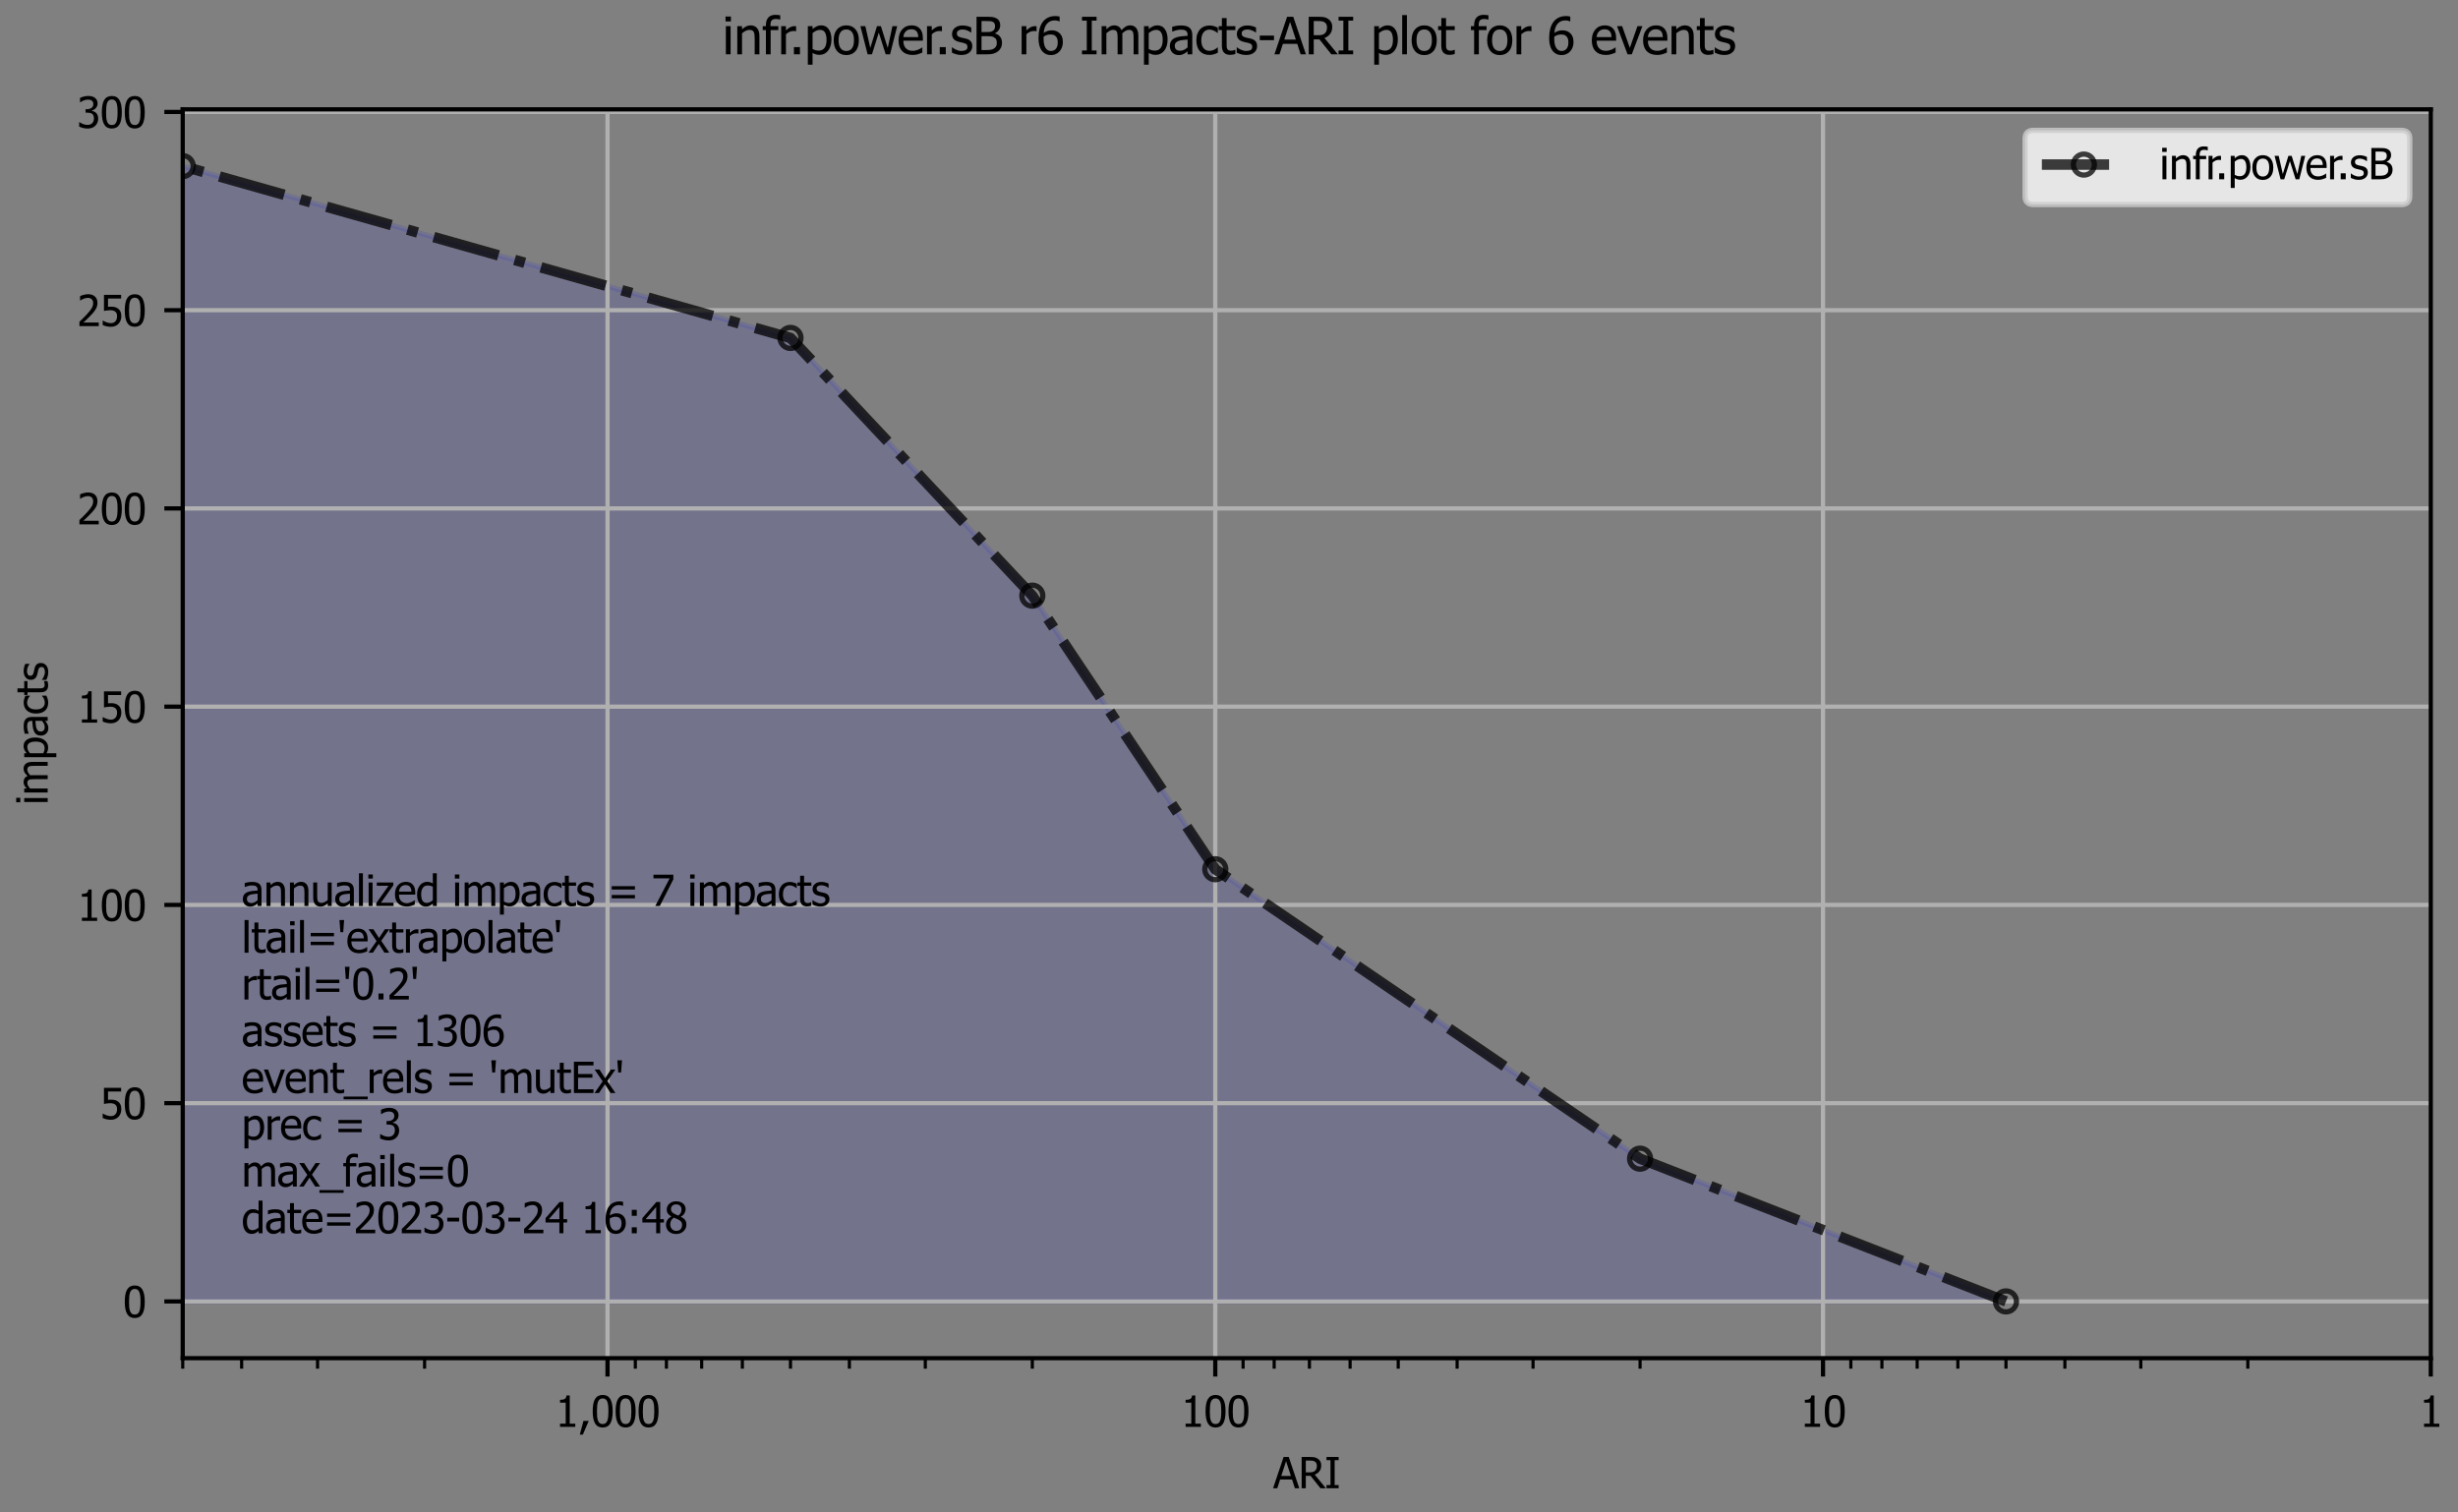 <?xml version="1.0" encoding="utf-8" standalone="no"?>
<!DOCTYPE svg PUBLIC "-//W3C//DTD SVG 1.1//EN"
  "http://www.w3.org/Graphics/SVG/1.1/DTD/svg11.dtd">
<svg xmlns:xlink="http://www.w3.org/1999/xlink" width="468pt" height="288pt" viewBox="0 0 468 288" xmlns="http://www.w3.org/2000/svg" version="1.1">
 <rect x="0" y="0" width="468" height="288" fill="#808080" stroke="none"/>
 <defs>
  <style type="text/css">*{stroke-linejoin: round; stroke-linecap: butt}</style>
 </defs>
 <g id="figure_1">
  <g id="patch_1">
   <path d="M 0 288 
L 468 288 
L 468 0 
L 0 0 
L 0 288 
z
" style="fill: none"/>
  </g>
  <g id="axes_1">
   <g id="patch_2">
    <path d="M 34.791 258.622 
L 462.816 258.622 
L 462.816 20.823 
L 34.791 20.823 
L 34.791 258.622 
z
" style="fill: none"/>
   </g>
   <g id="PolyCollection_1">
    <defs>
     <path id="m2b2b2ba564" d="M 381.935 -40.187 
L 381.935 -40.187 
L 312.268 -67.367 
L 231.387 -122.482 
L 196.553 -174.577 
L 150.506 -223.652 
L 34.791 -256.368 
L 34.791 -40.187 
L 34.791 -40.187 
L 150.506 -40.187 
L 196.553 -40.187 
L 231.387 -40.187 
L 312.268 -40.187 
L 381.935 -40.187 
z
" style="stroke: #0000ff; stroke-opacity: 0.1"/>
    </defs>
    <g clip-path="url(#pcf841f4958)">
     <use xlink:href="#m2b2b2ba564" x="0" y="288" style="fill: #0000ff; fill-opacity: 0.1; stroke: #0000ff; stroke-opacity: 0.1"/>
    </g>
   </g>
   <g id="matplotlib.axis_1">
    <g id="xtick_1">
     <g id="line2d_1">
      <path d="M 462.816 258.622 
L 462.816 20.823 
" clip-path="url(#pcf841f4958)" style="fill: none; stroke: #b0b0b0; stroke-width: 0.8; stroke-linecap: square"/>
     </g>
     <g id="line2d_2">
      <defs>
       <path id="m2944a213ef" d="M 0 0 
L 0 3.5 
" style="stroke: #000000; stroke-width: 0.8"/>
      </defs>
      <g>
       <use xlink:href="#m2944a213ef" x="462.816" y="258.622" style="stroke: #000000; stroke-width: 0.8"/>
      </g>
     </g>
     <g id="text_1">
      <!-- 1 -->
      <g transform="translate(460.632 271.701)scale(0.08 -0.08)">
       <defs>
        <path id="Tahoma-31" d="M 2975 0 
L 706 0 
L 706 475 
L 1550 475 
L 1550 3594 
L 706 3594 
L 706 4019 
Q 1184 4019 1411 4155 
Q 1638 4291 1666 4669 
L 2150 4669 
L 2150 475 
L 2975 475 
L 2975 0 
z
" transform="scale(0.016)"/>
       </defs>
       <use xlink:href="#Tahoma-31"/>
      </g>
     </g>
    </g>
    <g id="xtick_2">
     <g id="line2d_3">
      <path d="M 347.101 258.622 
L 347.101 20.823 
" clip-path="url(#pcf841f4958)" style="fill: none; stroke: #b0b0b0; stroke-width: 0.8; stroke-linecap: square"/>
     </g>
     <g id="line2d_4">
      <g>
       <use xlink:href="#m2944a213ef" x="347.101" y="258.622" style="stroke: #000000; stroke-width: 0.8"/>
      </g>
     </g>
     <g id="text_2">
      <!-- 10 -->
      <g transform="translate(342.734 271.701)scale(0.08 -0.08)">
       <defs>
        <path id="Tahoma-30" d="M 3234 2328 
Q 3234 1075 2870 489 
Q 2506 -97 1747 -97 
Q 978 -97 618 500 
Q 259 1097 259 2322 
Q 259 3581 623 4164 
Q 988 4747 1747 4747 
Q 2516 4747 2875 4144 
Q 3234 3541 3234 2328 
z
M 2434 909 
Q 2525 1141 2562 1494 
Q 2600 1847 2600 2328 
Q 2600 2806 2562 3159 
Q 2525 3513 2431 3747 
Q 2338 3984 2173 4107 
Q 2009 4231 1747 4231 
Q 1488 4231 1320 4107 
Q 1153 3984 1056 3741 
Q 963 3503 928 3140 
Q 894 2778 894 2322 
Q 894 1834 923 1506 
Q 953 1178 1053 919 
Q 1144 678 1311 548 
Q 1478 419 1747 419 
Q 2006 419 2173 542 
Q 2341 666 2434 909 
z
" transform="scale(0.016)"/>
       </defs>
       <use xlink:href="#Tahoma-31"/>
       <use xlink:href="#Tahoma-30" x="54.59"/>
      </g>
     </g>
    </g>
    <g id="xtick_3">
     <g id="line2d_5">
      <path d="M 231.387 258.622 
L 231.387 20.823 
" clip-path="url(#pcf841f4958)" style="fill: none; stroke: #b0b0b0; stroke-width: 0.8; stroke-linecap: square"/>
     </g>
     <g id="line2d_6">
      <g>
       <use xlink:href="#m2944a213ef" x="231.387" y="258.622" style="stroke: #000000; stroke-width: 0.8"/>
      </g>
     </g>
     <g id="text_3">
      <!-- 100 -->
      <g transform="translate(224.836 271.701)scale(0.08 -0.08)">
       <use xlink:href="#Tahoma-31"/>
       <use xlink:href="#Tahoma-30" x="54.59"/>
       <use xlink:href="#Tahoma-30" x="109.18"/>
      </g>
     </g>
    </g>
    <g id="xtick_4">
     <g id="line2d_7">
      <path d="M 115.672 258.622 
L 115.672 20.823 
" clip-path="url(#pcf841f4958)" style="fill: none; stroke: #b0b0b0; stroke-width: 0.8; stroke-linecap: square"/>
     </g>
     <g id="line2d_8">
      <g>
       <use xlink:href="#m2944a213ef" x="115.672" y="258.622" style="stroke: #000000; stroke-width: 0.8"/>
      </g>
     </g>
     <g id="text_4">
      <!-- 1,000 -->
      <g transform="translate(105.726 271.701)scale(0.08 -0.08)">
       <defs>
        <path id="Tahoma-2c" d="M 1563 891 
L 688 -1156 
L 231 -1156 
L 781 891 
L 1563 891 
z
" transform="scale(0.016)"/>
       </defs>
       <use xlink:href="#Tahoma-31"/>
       <use xlink:href="#Tahoma-2c" x="54.59"/>
       <use xlink:href="#Tahoma-30" x="84.863"/>
       <use xlink:href="#Tahoma-30" x="139.453"/>
       <use xlink:href="#Tahoma-30" x="194.043"/>
      </g>
     </g>
    </g>
    <g id="xtick_5">
     <g id="line2d_9">
      <defs>
       <path id="m31345f3664" d="M 0 0 
L 0 2 
" style="stroke: #000000; stroke-width: 0.6"/>
      </defs>
      <g>
       <use xlink:href="#m31345f3664" x="427.982" y="258.622" style="stroke: #000000; stroke-width: 0.6"/>
      </g>
     </g>
    </g>
    <g id="xtick_6">
     <g id="line2d_10">
      <g>
       <use xlink:href="#m31345f3664" x="407.606" y="258.622" style="stroke: #000000; stroke-width: 0.6"/>
      </g>
     </g>
    </g>
    <g id="xtick_7">
     <g id="line2d_11">
      <g>
       <use xlink:href="#m31345f3664" x="393.149" y="258.622" style="stroke: #000000; stroke-width: 0.6"/>
      </g>
     </g>
    </g>
    <g id="xtick_8">
     <g id="line2d_12">
      <g>
       <use xlink:href="#m31345f3664" x="381.935" y="258.622" style="stroke: #000000; stroke-width: 0.6"/>
      </g>
     </g>
    </g>
    <g id="xtick_9">
     <g id="line2d_13">
      <g>
       <use xlink:href="#m31345f3664" x="372.773" y="258.622" style="stroke: #000000; stroke-width: 0.6"/>
      </g>
     </g>
    </g>
    <g id="xtick_10">
     <g id="line2d_14">
      <g>
       <use xlink:href="#m31345f3664" x="365.026" y="258.622" style="stroke: #000000; stroke-width: 0.6"/>
      </g>
     </g>
    </g>
    <g id="xtick_11">
     <g id="line2d_15">
      <g>
       <use xlink:href="#m31345f3664" x="358.315" y="258.622" style="stroke: #000000; stroke-width: 0.6"/>
      </g>
     </g>
    </g>
    <g id="xtick_12">
     <g id="line2d_16">
      <g>
       <use xlink:href="#m31345f3664" x="352.396" y="258.622" style="stroke: #000000; stroke-width: 0.6"/>
      </g>
     </g>
    </g>
    <g id="xtick_13">
     <g id="line2d_17">
      <g>
       <use xlink:href="#m31345f3664" x="312.268" y="258.622" style="stroke: #000000; stroke-width: 0.6"/>
      </g>
     </g>
    </g>
    <g id="xtick_14">
     <g id="line2d_18">
      <g>
       <use xlink:href="#m31345f3664" x="291.892" y="258.622" style="stroke: #000000; stroke-width: 0.6"/>
      </g>
     </g>
    </g>
    <g id="xtick_15">
     <g id="line2d_19">
      <g>
       <use xlink:href="#m31345f3664" x="277.434" y="258.622" style="stroke: #000000; stroke-width: 0.6"/>
      </g>
     </g>
    </g>
    <g id="xtick_16">
     <g id="line2d_20">
      <g>
       <use xlink:href="#m31345f3664" x="266.221" y="258.622" style="stroke: #000000; stroke-width: 0.6"/>
      </g>
     </g>
    </g>
    <g id="xtick_17">
     <g id="line2d_21">
      <g>
       <use xlink:href="#m31345f3664" x="257.058" y="258.622" style="stroke: #000000; stroke-width: 0.6"/>
      </g>
     </g>
    </g>
    <g id="xtick_18">
     <g id="line2d_22">
      <g>
       <use xlink:href="#m31345f3664" x="249.311" y="258.622" style="stroke: #000000; stroke-width: 0.6"/>
      </g>
     </g>
    </g>
    <g id="xtick_19">
     <g id="line2d_23">
      <g>
       <use xlink:href="#m31345f3664" x="242.601" y="258.622" style="stroke: #000000; stroke-width: 0.6"/>
      </g>
     </g>
    </g>
    <g id="xtick_20">
     <g id="line2d_24">
      <g>
       <use xlink:href="#m31345f3664" x="236.682" y="258.622" style="stroke: #000000; stroke-width: 0.6"/>
      </g>
     </g>
    </g>
    <g id="xtick_21">
     <g id="line2d_25">
      <g>
       <use xlink:href="#m31345f3664" x="196.553" y="258.622" style="stroke: #000000; stroke-width: 0.6"/>
      </g>
     </g>
    </g>
    <g id="xtick_22">
     <g id="line2d_26">
      <g>
       <use xlink:href="#m31345f3664" x="176.177" y="258.622" style="stroke: #000000; stroke-width: 0.6"/>
      </g>
     </g>
    </g>
    <g id="xtick_23">
     <g id="line2d_27">
      <g>
       <use xlink:href="#m31345f3664" x="161.72" y="258.622" style="stroke: #000000; stroke-width: 0.6"/>
      </g>
     </g>
    </g>
    <g id="xtick_24">
     <g id="line2d_28">
      <g>
       <use xlink:href="#m31345f3664" x="150.506" y="258.622" style="stroke: #000000; stroke-width: 0.6"/>
      </g>
     </g>
    </g>
    <g id="xtick_25">
     <g id="line2d_29">
      <g>
       <use xlink:href="#m31345f3664" x="141.344" y="258.622" style="stroke: #000000; stroke-width: 0.6"/>
      </g>
     </g>
    </g>
    <g id="xtick_26">
     <g id="line2d_30">
      <g>
       <use xlink:href="#m31345f3664" x="133.597" y="258.622" style="stroke: #000000; stroke-width: 0.6"/>
      </g>
     </g>
    </g>
    <g id="xtick_27">
     <g id="line2d_31">
      <g>
       <use xlink:href="#m31345f3664" x="126.886" y="258.622" style="stroke: #000000; stroke-width: 0.6"/>
      </g>
     </g>
    </g>
    <g id="xtick_28">
     <g id="line2d_32">
      <g>
       <use xlink:href="#m31345f3664" x="120.967" y="258.622" style="stroke: #000000; stroke-width: 0.6"/>
      </g>
     </g>
    </g>
    <g id="xtick_29">
     <g id="line2d_33">
      <g>
       <use xlink:href="#m31345f3664" x="80.839" y="258.622" style="stroke: #000000; stroke-width: 0.6"/>
      </g>
     </g>
    </g>
    <g id="xtick_30">
     <g id="line2d_34">
      <g>
       <use xlink:href="#m31345f3664" x="60.463" y="258.622" style="stroke: #000000; stroke-width: 0.6"/>
      </g>
     </g>
    </g>
    <g id="xtick_31">
     <g id="line2d_35">
      <g>
       <use xlink:href="#m31345f3664" x="46.005" y="258.622" style="stroke: #000000; stroke-width: 0.6"/>
      </g>
     </g>
    </g>
    <g id="xtick_32">
     <g id="line2d_36">
      <g>
       <use xlink:href="#m31345f3664" x="34.791" y="258.622" style="stroke: #000000; stroke-width: 0.6"/>
      </g>
     </g>
    </g>
    <g id="text_5">
     <!-- ARI -->
     <g transform="translate(242.43 283.39)scale(0.08 -0.08)">
      <defs>
       <path id="Tahoma-41" d="M -31 0 
L 1538 4653 
L 2300 4653 
L 3869 0 
L 3216 0 
L 2794 1300 
L 1016 1300 
L 594 0 
L -31 0 
z
M 2622 1828 
L 1903 4022 
L 1188 1828 
L 2622 1828 
z
" transform="scale(0.016)"/>
       <path id="Tahoma-52" d="M 4075 0 
L 3272 0 
L 1797 1850 
L 1091 1850 
L 1091 0 
L 472 0 
L 472 4653 
L 1672 4653 
Q 2072 4653 2342 4609 
Q 2613 4566 2856 4406 
Q 3100 4250 3242 4003 
Q 3384 3756 3384 3391 
Q 3384 2878 3125 2534 
Q 2866 2191 2419 2025 
L 4075 0 
z
M 2738 3344 
Q 2738 3547 2666 3705 
Q 2594 3863 2444 3963 
Q 2313 4050 2138 4086 
Q 1963 4122 1703 4122 
L 1091 4122 
L 1091 2366 
L 1634 2366 
Q 1900 2366 2112 2412 
Q 2325 2459 2475 2606 
Q 2609 2738 2673 2919 
Q 2738 3100 2738 3344 
z
" transform="scale(0.016)"/>
       <path id="Tahoma-49" d="M 2097 0 
L 291 0 
L 291 475 
L 884 475 
L 884 4178 
L 291 4178 
L 291 4653 
L 2097 4653 
L 2097 4178 
L 1503 4178 
L 1503 475 
L 2097 475 
L 2097 0 
z
" transform="scale(0.016)"/>
      </defs>
      <use xlink:href="#Tahoma-41"/>
      <use xlink:href="#Tahoma-52" x="59.961"/>
      <use xlink:href="#Tahoma-49" x="122.021"/>
     </g>
    </g>
   </g>
   <g id="matplotlib.axis_2">
    <g id="ytick_1">
     <g id="line2d_37">
      <path d="M 34.791 247.813 
L 462.816 247.813 
" clip-path="url(#pcf841f4958)" style="fill: none; stroke: #b0b0b0; stroke-width: 0.8; stroke-linecap: square"/>
     </g>
     <g id="line2d_38">
      <defs>
       <path id="m01ccb8ce28" d="M 0 0 
L -3.5 0 
" style="stroke: #000000; stroke-width: 0.8"/>
      </defs>
      <g>
       <use xlink:href="#m01ccb8ce28" x="34.791" y="247.813" style="stroke: #000000; stroke-width: 0.8"/>
      </g>
     </g>
     <g id="text_6">
      <!-- 0 -->
      <g transform="translate(23.424 250.853)scale(0.08 -0.08)">
       <use xlink:href="#Tahoma-30"/>
      </g>
     </g>
    </g>
    <g id="ytick_2">
     <g id="line2d_39">
      <path d="M 34.791 210.063 
L 462.816 210.063 
" clip-path="url(#pcf841f4958)" style="fill: none; stroke: #b0b0b0; stroke-width: 0.8; stroke-linecap: square"/>
     </g>
     <g id="line2d_40">
      <g>
       <use xlink:href="#m01ccb8ce28" x="34.791" y="210.063" style="stroke: #000000; stroke-width: 0.8"/>
      </g>
     </g>
     <g id="text_7">
      <!-- 50 -->
      <g transform="translate(19.056 213.103)scale(0.08 -0.08)">
       <defs>
        <path id="Tahoma-35" d="M 3159 1481 
Q 3159 1144 3051 856 
Q 2944 569 2750 359 
Q 2553 147 2261 25 
Q 1969 -97 1606 -97 
Q 1272 -97 948 -23 
Q 625 50 388 169 
L 388 828 
L 431 828 
Q 503 775 637 708 
Q 772 641 934 581 
Q 1119 516 1272 480 
Q 1425 444 1616 444 
Q 1803 444 1981 511 
Q 2159 578 2288 728 
Q 2403 866 2464 1050 
Q 2525 1234 2525 1484 
Q 2525 1731 2458 1890 
Q 2391 2050 2263 2153 
Q 2128 2272 1933 2320 
Q 1738 2369 1497 2369 
Q 1244 2369 987 2330 
Q 731 2291 578 2256 
L 578 4653 
L 3131 4653 
L 3131 4106 
L 1181 4106 
L 1181 2869 
Q 1294 2881 1403 2887 
Q 1513 2894 1603 2894 
Q 1959 2894 2206 2834 
Q 2453 2775 2681 2603 
Q 2913 2428 3036 2165 
Q 3159 1903 3159 1481 
z
" transform="scale(0.016)"/>
       </defs>
       <use xlink:href="#Tahoma-35"/>
       <use xlink:href="#Tahoma-30" x="54.59"/>
      </g>
     </g>
    </g>
    <g id="ytick_3">
     <g id="line2d_41">
      <path d="M 34.791 172.313 
L 462.816 172.313 
" clip-path="url(#pcf841f4958)" style="fill: none; stroke: #b0b0b0; stroke-width: 0.8; stroke-linecap: square"/>
     </g>
     <g id="line2d_42">
      <g>
       <use xlink:href="#m01ccb8ce28" x="34.791" y="172.313" style="stroke: #000000; stroke-width: 0.8"/>
      </g>
     </g>
     <g id="text_8">
      <!-- 100 -->
      <g transform="translate(14.689 175.353)scale(0.08 -0.08)">
       <use xlink:href="#Tahoma-31"/>
       <use xlink:href="#Tahoma-30" x="54.59"/>
       <use xlink:href="#Tahoma-30" x="109.18"/>
      </g>
     </g>
    </g>
    <g id="ytick_4">
     <g id="line2d_43">
      <path d="M 34.791 134.563 
L 462.816 134.563 
" clip-path="url(#pcf841f4958)" style="fill: none; stroke: #b0b0b0; stroke-width: 0.8; stroke-linecap: square"/>
     </g>
     <g id="line2d_44">
      <g>
       <use xlink:href="#m01ccb8ce28" x="34.791" y="134.563" style="stroke: #000000; stroke-width: 0.8"/>
      </g>
     </g>
     <g id="text_9">
      <!-- 150 -->
      <g transform="translate(14.689 137.603)scale(0.08 -0.08)">
       <use xlink:href="#Tahoma-31"/>
       <use xlink:href="#Tahoma-35" x="54.59"/>
       <use xlink:href="#Tahoma-30" x="109.18"/>
      </g>
     </g>
    </g>
    <g id="ytick_5">
     <g id="line2d_45">
      <path d="M 34.791 96.813 
L 462.816 96.813 
" clip-path="url(#pcf841f4958)" style="fill: none; stroke: #b0b0b0; stroke-width: 0.8; stroke-linecap: square"/>
     </g>
     <g id="line2d_46">
      <g>
       <use xlink:href="#m01ccb8ce28" x="34.791" y="96.813" style="stroke: #000000; stroke-width: 0.8"/>
      </g>
     </g>
     <g id="text_10">
      <!-- 200 -->
      <g transform="translate(14.689 99.853)scale(0.08 -0.08)">
       <defs>
        <path id="Tahoma-32" d="M 3213 0 
L 341 0 
L 341 653 
Q 650 947 925 1215 
Q 1200 1484 1463 1775 
Q 1994 2359 2187 2711 
Q 2381 3063 2381 3438 
Q 2381 3631 2320 3778 
Q 2259 3925 2153 4022 
Q 2044 4116 1900 4162 
Q 1756 4209 1584 4209 
Q 1419 4209 1248 4167 
Q 1078 4125 922 4063 
Q 791 4009 669 3934 
Q 547 3859 472 3806 
L 438 3806 
L 438 4469 
Q 631 4566 976 4658 
Q 1322 4750 1631 4750 
Q 2281 4750 2650 4404 
Q 3019 4059 3019 3469 
Q 3019 3197 2955 2965 
Q 2891 2734 2778 2538 
Q 2663 2334 2500 2134 
Q 2338 1934 2156 1741 
Q 1863 1422 1502 1078 
Q 1141 734 925 534 
L 3213 534 
L 3213 0 
z
" transform="scale(0.016)"/>
       </defs>
       <use xlink:href="#Tahoma-32"/>
       <use xlink:href="#Tahoma-30" x="54.59"/>
       <use xlink:href="#Tahoma-30" x="109.18"/>
      </g>
     </g>
    </g>
    <g id="ytick_6">
     <g id="line2d_47">
      <path d="M 34.791 59.063 
L 462.816 59.063 
" clip-path="url(#pcf841f4958)" style="fill: none; stroke: #b0b0b0; stroke-width: 0.8; stroke-linecap: square"/>
     </g>
     <g id="line2d_48">
      <g>
       <use xlink:href="#m01ccb8ce28" x="34.791" y="59.063" style="stroke: #000000; stroke-width: 0.8"/>
      </g>
     </g>
     <g id="text_11">
      <!-- 250 -->
      <g transform="translate(14.689 62.103)scale(0.08 -0.08)">
       <use xlink:href="#Tahoma-32"/>
       <use xlink:href="#Tahoma-35" x="54.59"/>
       <use xlink:href="#Tahoma-30" x="109.18"/>
      </g>
     </g>
    </g>
    <g id="ytick_7">
     <g id="line2d_49">
      <path d="M 34.791 21.313 
L 462.816 21.313 
" clip-path="url(#pcf841f4958)" style="fill: none; stroke: #b0b0b0; stroke-width: 0.8; stroke-linecap: square"/>
     </g>
     <g id="line2d_50">
      <g>
       <use xlink:href="#m01ccb8ce28" x="34.791" y="21.313" style="stroke: #000000; stroke-width: 0.8"/>
      </g>
     </g>
     <g id="text_12">
      <!-- 300 -->
      <g transform="translate(14.689 24.353)scale(0.08 -0.08)">
       <defs>
        <path id="Tahoma-33" d="M 1597 4209 
Q 1428 4209 1259 4168 
Q 1091 4128 928 4063 
Q 778 4000 667 3931 
Q 556 3863 469 3803 
L 431 3803 
L 431 4463 
Q 634 4572 982 4661 
Q 1331 4750 1647 4750 
Q 1963 4750 2198 4686 
Q 2434 4622 2625 4488 
Q 2831 4338 2936 4125 
Q 3041 3913 3041 3628 
Q 3041 3244 2787 2953 
Q 2534 2663 2181 2584 
L 2181 2541 
Q 2328 2513 2495 2444 
Q 2663 2375 2806 2241 
Q 2950 2106 3040 1895 
Q 3131 1684 3131 1381 
Q 3131 1066 3023 802 
Q 2916 538 2719 334 
Q 2516 122 2228 12 
Q 1941 -97 1575 -97 
Q 1225 -97 881 -12 
Q 538 72 303 191 
L 303 850 
L 347 850 
Q 544 706 875 575 
Q 1206 444 1538 444 
Q 1728 444 1920 505 
Q 2113 566 2241 703 
Q 2366 841 2431 1006 
Q 2497 1172 2497 1425 
Q 2497 1678 2423 1840 
Q 2350 2003 2219 2097 
Q 2088 2191 1908 2227 
Q 1728 2263 1519 2263 
L 1253 2263 
L 1253 2781 
L 1459 2781 
Q 1881 2781 2145 2981 
Q 2409 3181 2409 3563 
Q 2409 3738 2340 3864 
Q 2272 3991 2166 4066 
Q 2047 4147 1903 4178 
Q 1759 4209 1597 4209 
z
" transform="scale(0.016)"/>
       </defs>
       <use xlink:href="#Tahoma-33"/>
       <use xlink:href="#Tahoma-30" x="54.59"/>
       <use xlink:href="#Tahoma-30" x="109.18"/>
      </g>
     </g>
    </g>
    <g id="text_13">
     <!-- impacts -->
     <g transform="translate(9.079 153.276)rotate(-90)scale(0.08 -0.08)">
      <defs>
       <path id="Tahoma-69" d="M 1025 0 
L 438 0 
L 438 3491 
L 1025 3491 
L 1025 0 
z
M 1066 4075 
L 397 4075 
L 397 4684 
L 1066 4684 
L 1066 4075 
z
" transform="scale(0.016)"/>
       <path id="Tahoma-6d" d="M 4388 0 
L 4388 2019 
Q 4388 2259 4369 2464 
Q 4350 2669 4291 2784 
Q 4228 2909 4112 2968 
Q 3997 3028 3800 3028 
Q 3619 3028 3411 2917 
Q 3203 2806 2981 2597 
Q 2984 2544 2989 2470 
Q 2994 2397 2994 2297 
L 2994 0 
L 2406 0 
L 2406 2019 
Q 2406 2259 2387 2464 
Q 2369 2669 2309 2784 
Q 2247 2909 2131 2968 
Q 2016 3028 1819 3028 
Q 1628 3028 1418 2909 
Q 1209 2791 1013 2606 
L 1013 0 
L 425 0 
L 425 3491 
L 1013 3491 
L 1013 3103 
Q 1244 3334 1470 3461 
Q 1697 3588 1969 3588 
Q 2278 3588 2517 3447 
Q 2756 3306 2881 2984 
Q 3147 3281 3400 3434 
Q 3653 3588 3950 3588 
Q 4175 3588 4359 3517 
Q 4544 3447 4681 3291 
Q 4822 3131 4898 2893 
Q 4975 2656 4975 2297 
L 4975 0 
L 4388 0 
z
" transform="scale(0.016)"/>
       <path id="Tahoma-70" d="M 3353 1838 
Q 3353 966 2936 448 
Q 2519 -69 1881 -69 
Q 1622 -69 1422 -9 
Q 1222 50 1013 175 
L 1013 -1288 
L 425 -1288 
L 425 3491 
L 1013 3491 
L 1013 3125 
Q 1231 3322 1498 3455 
Q 1766 3588 2081 3588 
Q 2681 3588 3017 3113 
Q 3353 2638 3353 1838 
z
M 2747 1772 
Q 2747 2369 2556 2698 
Q 2366 3028 1938 3028 
Q 1688 3028 1455 2917 
Q 1222 2806 1013 2631 
L 1013 653 
Q 1244 541 1408 500 
Q 1572 459 1784 459 
Q 2241 459 2494 793 
Q 2747 1128 2747 1772 
z
" transform="scale(0.016)"/>
       <path id="Tahoma-61" d="M 2375 859 
L 2375 1828 
Q 2166 1809 1845 1776 
Q 1525 1744 1328 1684 
Q 1094 1613 941 1464 
Q 788 1316 788 1050 
Q 788 750 956 597 
Q 1125 444 1450 444 
Q 1728 444 1953 564 
Q 2178 684 2375 859 
z
M 2375 372 
Q 2303 319 2183 223 
Q 2063 128 1950 72 
Q 1794 -9 1648 -53 
Q 1503 -97 1241 -97 
Q 1025 -97 831 -15 
Q 638 66 491 213 
Q 350 356 265 567 
Q 181 778 181 1013 
Q 181 1375 334 1629 
Q 488 1884 819 2034 
Q 1113 2169 1513 2220 
Q 1913 2272 2375 2297 
L 2375 2409 
Q 2375 2616 2312 2742 
Q 2250 2869 2138 2938 
Q 2025 3009 1862 3032 
Q 1700 3056 1528 3056 
Q 1325 3056 1050 2995 
Q 775 2934 500 2819 
L 466 2819 
L 466 3416 
Q 628 3463 931 3519 
Q 1234 3575 1531 3575 
Q 1891 3575 2137 3519 
Q 2384 3463 2581 3316 
Q 2772 3172 2865 2944 
Q 2959 2716 2959 2388 
L 2959 0 
L 2375 0 
L 2375 372 
z
" transform="scale(0.016)"/>
       <path id="Tahoma-63" d="M 1813 -78 
Q 1453 -78 1153 33 
Q 853 144 638 369 
Q 422 594 303 936 
Q 184 1278 184 1741 
Q 184 2200 307 2534 
Q 431 2869 638 3097 
Q 844 3325 1151 3448 
Q 1459 3572 1813 3572 
Q 2100 3572 2367 3490 
Q 2634 3409 2844 3303 
L 2844 2644 
L 2809 2644 
Q 2747 2697 2648 2765 
Q 2550 2834 2409 2906 
Q 2288 2969 2122 3016 
Q 1956 3063 1803 3063 
Q 1347 3063 1070 2717 
Q 794 2372 794 1741 
Q 794 1122 1061 776 
Q 1328 431 1803 431 
Q 2091 431 2350 550 
Q 2609 669 2809 856 
L 2844 856 
L 2844 197 
Q 2756 156 2625 98 
Q 2494 41 2388 13 
Q 2238 -31 2119 -54 
Q 2000 -78 1813 -78 
z
" transform="scale(0.016)"/>
       <path id="Tahoma-74" d="M 1481 -69 
Q 1000 -69 731 204 
Q 463 478 463 1069 
L 463 3003 
L 66 3003 
L 66 3491 
L 463 3491 
L 463 4494 
L 1050 4494 
L 1050 3491 
L 2131 3491 
L 2131 3003 
L 1050 3003 
L 1050 1344 
Q 1050 1078 1059 934 
Q 1069 791 1131 666 
Q 1184 556 1303 501 
Q 1422 447 1625 447 
Q 1769 447 1903 489 
Q 2038 531 2097 559 
L 2131 559 
L 2131 31 
Q 1966 -16 1795 -42 
Q 1625 -69 1481 -69 
z
" transform="scale(0.016)"/>
       <path id="Tahoma-73" d="M 1369 -84 
Q 1019 -84 714 9 
Q 409 103 209 209 
L 209 869 
L 241 869 
Q 316 809 417 737 
Q 519 666 688 588 
Q 838 519 1017 466 
Q 1197 413 1391 413 
Q 1531 413 1690 445 
Q 1850 478 1928 528 
Q 2038 600 2086 681 
Q 2134 763 2134 925 
Q 2134 1134 2020 1240 
Q 1906 1347 1616 1419 
Q 1503 1447 1322 1484 
Q 1141 1522 988 1566 
Q 588 1681 406 1923 
Q 225 2166 225 2509 
Q 225 2981 581 3278 
Q 938 3575 1528 3575 
Q 1819 3575 2112 3503 
Q 2406 3431 2606 3322 
L 2606 2694 
L 2575 2694 
Q 2350 2872 2073 2975 
Q 1797 3078 1516 3078 
Q 1225 3078 1025 2956 
Q 825 2834 825 2588 
Q 825 2369 944 2261 
Q 1063 2153 1325 2084 
Q 1456 2050 1617 2017 
Q 1778 1984 1956 1941 
Q 2344 1844 2539 1619 
Q 2734 1394 2734 1006 
Q 2734 781 2645 579 
Q 2556 378 2384 234 
Q 2197 78 1961 -3 
Q 1725 -84 1369 -84 
z
" transform="scale(0.016)"/>
      </defs>
      <use xlink:href="#Tahoma-69"/>
      <use xlink:href="#Tahoma-6d" x="22.852"/>
      <use xlink:href="#Tahoma-70" x="106.836"/>
      <use xlink:href="#Tahoma-61" x="162.109"/>
      <use xlink:href="#Tahoma-63" x="214.6"/>
      <use xlink:href="#Tahoma-74" x="260.742"/>
      <use xlink:href="#Tahoma-73" x="294.189"/>
     </g>
    </g>
   </g>
   <g id="line2d_51">
    <path d="M 381.935 247.813 
L 312.268 220.633 
L 231.387 165.518 
L 196.553 113.423 
L 150.506 64.348 
L 34.791 31.632 
" clip-path="url(#pcf841f4958)" style="fill: none; stroke-dasharray: 12.8,3.2,2,3.2; stroke-dashoffset: 0; stroke: #000000; stroke-opacity: 0.75; stroke-width: 2"/>
    <defs>
     <path id="mbb733744f6" d="M 0 2 
C 0.53 2 1.039 1.789 1.414 1.414 
C 1.789 1.039 2 0.53 2 0 
C 2 -0.53 1.789 -1.039 1.414 -1.414 
C 1.039 -1.789 0.53 -2 0 -2 
C -0.53 -2 -1.039 -1.789 -1.414 -1.414 
C -1.789 -1.039 -2 -0.53 -2 0 
C -2 0.53 -1.789 1.039 -1.414 1.414 
C -1.039 1.789 -0.53 2 0 2 
z
" style="stroke: #000000; stroke-opacity: 0.75"/>
    </defs>
    <g clip-path="url(#pcf841f4958)">
     <use xlink:href="#mbb733744f6" x="381.935" y="247.813" style="fill-opacity: 0; stroke: #000000; stroke-opacity: 0.75"/>
     <use xlink:href="#mbb733744f6" x="312.268" y="220.633" style="fill-opacity: 0; stroke: #000000; stroke-opacity: 0.75"/>
     <use xlink:href="#mbb733744f6" x="231.387" y="165.518" style="fill-opacity: 0; stroke: #000000; stroke-opacity: 0.75"/>
     <use xlink:href="#mbb733744f6" x="196.553" y="113.423" style="fill-opacity: 0; stroke: #000000; stroke-opacity: 0.75"/>
     <use xlink:href="#mbb733744f6" x="150.506" y="64.348" style="fill-opacity: 0; stroke: #000000; stroke-opacity: 0.75"/>
     <use xlink:href="#mbb733744f6" x="34.791" y="31.632" style="fill-opacity: 0; stroke: #000000; stroke-opacity: 0.75"/>
    </g>
   </g>
   <g id="patch_3">
    <path d="M 34.791 258.622 
L 34.791 20.823 
" style="fill: none; stroke: #000000; stroke-width: 0.8; stroke-linejoin: miter; stroke-linecap: square"/>
   </g>
   <g id="patch_4">
    <path d="M 462.816 258.622 
L 462.816 20.823 
" style="fill: none; stroke: #000000; stroke-width: 0.8; stroke-linejoin: miter; stroke-linecap: square"/>
   </g>
   <g id="patch_5">
    <path d="M 34.791 258.622 
L 462.816 258.622 
" style="fill: none; stroke: #000000; stroke-width: 0.8; stroke-linejoin: miter; stroke-linecap: square"/>
   </g>
   <g id="patch_6">
    <path d="M 34.791 20.823 
L 462.816 20.823 
" style="fill: none; stroke: #000000; stroke-width: 0.8; stroke-linejoin: miter; stroke-linecap: square"/>
   </g>
   <g id="text_14">
    <!-- annualized impacts = 7 impacts  -->
    <g transform="translate(46.003 172.511)scale(0.08 -0.08)">
     <defs>
      <path id="Tahoma-6e" d="M 3169 0 
L 2581 0 
L 2581 1988 
Q 2581 2228 2557 2436 
Q 2534 2644 2469 2769 
Q 2397 2900 2269 2964 
Q 2141 3028 1919 3028 
Q 1700 3028 1467 2911 
Q 1234 2794 1013 2606 
L 1013 0 
L 425 0 
L 425 3491 
L 1013 3491 
L 1013 3103 
Q 1275 3338 1531 3463 
Q 1788 3588 2072 3588 
Q 2588 3588 2878 3248 
Q 3169 2909 3169 2266 
L 3169 0 
z
" transform="scale(0.016)"/>
      <path id="Tahoma-75" d="M 3144 0 
L 2556 0 
L 2556 388 
Q 2284 150 2040 26 
Q 1797 -97 1497 -97 
Q 1269 -97 1067 -22 
Q 866 53 716 216 
Q 566 378 483 625 
Q 400 872 400 1225 
L 400 3491 
L 988 3491 
L 988 1503 
Q 988 1225 1008 1042 
Q 1028 859 1100 722 
Q 1172 588 1295 525 
Q 1419 463 1650 463 
Q 1866 463 2109 584 
Q 2353 706 2556 884 
L 2556 3491 
L 3144 3491 
L 3144 0 
z
" transform="scale(0.016)"/>
      <path id="Tahoma-6c" d="M 1025 0 
L 438 0 
L 438 4863 
L 1025 4863 
L 1025 0 
z
" transform="scale(0.016)"/>
      <path id="Tahoma-7a" d="M 2719 0 
L 153 0 
L 153 434 
L 1978 3006 
L 228 3006 
L 228 3491 
L 2684 3491 
L 2684 3072 
L 850 491 
L 2719 491 
L 2719 0 
z
" transform="scale(0.016)"/>
      <path id="Tahoma-65" d="M 1941 -81 
Q 1106 -81 645 389 
Q 184 859 184 1725 
Q 184 2578 631 3083 
Q 1078 3588 1800 3588 
Q 2125 3588 2375 3494 
Q 2625 3400 2813 3200 
Q 3000 3000 3100 2711 
Q 3200 2422 3200 2003 
L 3200 1684 
L 781 1684 
Q 781 1075 1087 753 
Q 1394 431 1934 431 
Q 2128 431 2314 475 
Q 2500 519 2650 588 
Q 2809 659 2918 726 
Q 3028 794 3100 853 
L 3134 853 
L 3134 213 
Q 3031 172 2878 111 
Q 2725 50 2603 16 
Q 2431 -31 2292 -56 
Q 2153 -81 1941 -81 
z
M 2628 2134 
Q 2622 2372 2572 2544 
Q 2522 2716 2428 2834 
Q 2325 2966 2164 3034 
Q 2003 3103 1766 3103 
Q 1531 3103 1367 3033 
Q 1203 2963 1069 2828 
Q 938 2691 869 2523 
Q 800 2356 781 2134 
L 2628 2134 
z
" transform="scale(0.016)"/>
      <path id="Tahoma-64" d="M 3113 0 
L 2525 0 
L 2525 356 
Q 2388 241 2288 166 
Q 2188 91 2053 28 
Q 1928 -31 1793 -64 
Q 1659 -97 1481 -97 
Q 1197 -97 955 22 
Q 713 141 544 369 
Q 372 600 278 939 
Q 184 1278 184 1719 
Q 184 2178 303 2514 
Q 422 2850 631 3100 
Q 822 3328 1092 3458 
Q 1363 3588 1659 3588 
Q 1922 3588 2115 3530 
Q 2309 3472 2525 3350 
L 2525 4863 
L 3113 4863 
L 3113 0 
z
M 2525 850 
L 2525 2863 
Q 2306 2969 2132 3009 
Q 1959 3050 1756 3050 
Q 1303 3050 1047 2711 
Q 791 2372 791 1731 
Q 791 1116 987 789 
Q 1184 463 1619 463 
Q 1850 463 2084 567 
Q 2319 672 2525 850 
z
" transform="scale(0.016)"/>
      <path id="Tahoma-20" transform="scale(0.016)"/>
      <path id="Tahoma-3d" d="M 4056 2444 
L 600 2444 
L 600 2944 
L 4056 2944 
L 4056 2444 
z
M 4056 1131 
L 600 1131 
L 600 1631 
L 4056 1631 
L 4056 1131 
z
" transform="scale(0.016)"/>
      <path id="Tahoma-37" d="M 3263 3956 
L 1250 0 
L 584 0 
L 2716 4106 
L 309 4106 
L 309 4653 
L 3263 4653 
L 3263 3956 
z
" transform="scale(0.016)"/>
     </defs>
     <use xlink:href="#Tahoma-61"/>
     <use xlink:href="#Tahoma-6e" x="52.49"/>
     <use xlink:href="#Tahoma-6e" x="108.252"/>
     <use xlink:href="#Tahoma-75" x="164.014"/>
     <use xlink:href="#Tahoma-61" x="219.775"/>
     <use xlink:href="#Tahoma-6c" x="272.266"/>
     <use xlink:href="#Tahoma-69" x="295.242"/>
     <use xlink:href="#Tahoma-7a" x="318.094"/>
     <use xlink:href="#Tahoma-65" x="362.027"/>
     <use xlink:href="#Tahoma-64" x="414.664"/>
     <use xlink:href="#Tahoma-20" x="469.938"/>
     <use xlink:href="#Tahoma-69" x="501.188"/>
     <use xlink:href="#Tahoma-6d" x="524.039"/>
     <use xlink:href="#Tahoma-70" x="608.023"/>
     <use xlink:href="#Tahoma-61" x="663.297"/>
     <use xlink:href="#Tahoma-63" x="715.787"/>
     <use xlink:href="#Tahoma-74" x="761.93"/>
     <use xlink:href="#Tahoma-73" x="795.377"/>
     <use xlink:href="#Tahoma-20" x="840.006"/>
     <use xlink:href="#Tahoma-3d" x="871.256"/>
     <use xlink:href="#Tahoma-20" x="944.01"/>
     <use xlink:href="#Tahoma-37" x="975.26"/>
     <use xlink:href="#Tahoma-20" x="1029.85"/>
     <use xlink:href="#Tahoma-69" x="1061.1"/>
     <use xlink:href="#Tahoma-6d" x="1083.951"/>
     <use xlink:href="#Tahoma-70" x="1167.936"/>
     <use xlink:href="#Tahoma-61" x="1223.209"/>
     <use xlink:href="#Tahoma-63" x="1275.699"/>
     <use xlink:href="#Tahoma-74" x="1321.842"/>
     <use xlink:href="#Tahoma-73" x="1355.289"/>
     <use xlink:href="#Tahoma-20" x="1399.918"/>
    </g>
    <!-- ltail='extrapolate'  -->
    <g transform="translate(46.003 181.415)scale(0.08 -0.08)">
     <defs>
      <path id="Tahoma-27" d="M 1022 4863 
L 888 3053 
L 463 3053 
L 328 4863 
L 1022 4863 
z
" transform="scale(0.016)"/>
      <path id="Tahoma-78" d="M 3138 0 
L 2416 0 
L 1569 1319 
L 697 0 
L 31 0 
L 1244 1731 
L 44 3491 
L 766 3491 
L 1606 2184 
L 2469 3491 
L 3138 3491 
L 1931 1772 
L 3138 0 
z
" transform="scale(0.016)"/>
      <path id="Tahoma-72" d="M 2275 2859 
L 2244 2859 
Q 2178 2878 2104 2883 
Q 2031 2888 1928 2888 
Q 1691 2888 1456 2784 
Q 1222 2681 1013 2478 
L 1013 0 
L 425 0 
L 425 3491 
L 1013 3491 
L 1013 2972 
Q 1334 3256 1573 3373 
Q 1813 3491 2038 3491 
Q 2128 3491 2173 3486 
Q 2219 3481 2275 3472 
L 2275 2859 
z
" transform="scale(0.016)"/>
      <path id="Tahoma-6f" d="M 3297 1744 
Q 3297 863 2872 383 
Q 2447 -97 1741 -97 
Q 1013 -97 595 398 
Q 178 894 178 1744 
Q 178 2619 608 3103 
Q 1038 3588 1741 3588 
Q 2447 3588 2872 3105 
Q 3297 2622 3297 1744 
z
M 2691 1744 
Q 2691 2422 2444 2751 
Q 2197 3081 1741 3081 
Q 1281 3081 1032 2751 
Q 784 2422 784 1744 
Q 784 1088 1032 748 
Q 1281 409 1741 409 
Q 2194 409 2442 742 
Q 2691 1075 2691 1744 
z
" transform="scale(0.016)"/>
     </defs>
     <use xlink:href="#Tahoma-6c"/>
     <use xlink:href="#Tahoma-74" x="23.102"/>
     <use xlink:href="#Tahoma-61" x="56.549"/>
     <use xlink:href="#Tahoma-69" x="109.039"/>
     <use xlink:href="#Tahoma-6c" x="132.016"/>
     <use xlink:href="#Tahoma-3d" x="154.867"/>
     <use xlink:href="#Tahoma-27" x="227.621"/>
     <use xlink:href="#Tahoma-65" x="248.715"/>
     <use xlink:href="#Tahoma-78" x="301.352"/>
     <use xlink:href="#Tahoma-74" x="350.863"/>
     <use xlink:href="#Tahoma-72" x="384.311"/>
     <use xlink:href="#Tahoma-61" x="418.596"/>
     <use xlink:href="#Tahoma-70" x="471.086"/>
     <use xlink:href="#Tahoma-6f" x="526.359"/>
     <use xlink:href="#Tahoma-6c" x="580.656"/>
     <use xlink:href="#Tahoma-61" x="603.508"/>
     <use xlink:href="#Tahoma-74" x="655.998"/>
     <use xlink:href="#Tahoma-65" x="689.445"/>
     <use xlink:href="#Tahoma-27" x="742.082"/>
     <use xlink:href="#Tahoma-20" x="763.176"/>
    </g>
    <!-- rtail='0.2' -->
    <g transform="translate(46.003 190.32)scale(0.08 -0.08)">
     <defs>
      <path id="Tahoma-2e" d="M 1341 0 
L 594 0 
L 594 891 
L 1341 891 
L 1341 0 
z
" transform="scale(0.016)"/>
     </defs>
     <use xlink:href="#Tahoma-72"/>
     <use xlink:href="#Tahoma-74" x="36.035"/>
     <use xlink:href="#Tahoma-61" x="69.482"/>
     <use xlink:href="#Tahoma-69" x="121.973"/>
     <use xlink:href="#Tahoma-6c" x="144.949"/>
     <use xlink:href="#Tahoma-3d" x="167.801"/>
     <use xlink:href="#Tahoma-27" x="240.555"/>
     <use xlink:href="#Tahoma-30" x="261.648"/>
     <use xlink:href="#Tahoma-2e" x="316.238"/>
     <use xlink:href="#Tahoma-32" x="346.512"/>
     <use xlink:href="#Tahoma-27" x="401.102"/>
    </g>
    <!-- assets = 1306 -->
    <g transform="translate(46.003 199.224)scale(0.08 -0.08)">
     <defs>
      <path id="Tahoma-36" d="M 3284 1509 
Q 3284 1150 3165 847 
Q 3047 544 2847 341 
Q 2638 125 2378 14 
Q 2119 -97 1806 -97 
Q 1491 -97 1233 9 
Q 975 116 778 325 
Q 538 578 402 1001 
Q 266 1425 266 2044 
Q 266 2650 391 3139 
Q 516 3628 775 3991 
Q 1028 4344 1428 4542 
Q 1828 4741 2353 4741 
Q 2509 4741 2643 4725 
Q 2778 4709 2881 4675 
L 2881 4078 
L 2853 4078 
Q 2769 4125 2609 4164 
Q 2450 4203 2269 4203 
Q 1688 4203 1330 3811 
Q 972 3419 906 2647 
Q 1128 2803 1362 2887 
Q 1597 2972 1875 2972 
Q 2147 2972 2351 2917 
Q 2556 2863 2778 2697 
Q 3034 2503 3159 2206 
Q 3284 1909 3284 1509 
z
M 2650 1484 
Q 2650 1772 2575 1965 
Q 2500 2159 2331 2297 
Q 2209 2397 2054 2428 
Q 1900 2459 1738 2459 
Q 1519 2459 1312 2393 
Q 1106 2328 906 2203 
Q 900 2134 897 2070 
Q 894 2006 894 1909 
Q 894 1425 989 1128 
Q 1084 831 1225 678 
Q 1359 531 1501 472 
Q 1644 413 1809 413 
Q 2184 413 2417 681 
Q 2650 950 2650 1484 
z
" transform="scale(0.016)"/>
     </defs>
     <use xlink:href="#Tahoma-61"/>
     <use xlink:href="#Tahoma-73" x="52.49"/>
     <use xlink:href="#Tahoma-73" x="97.119"/>
     <use xlink:href="#Tahoma-65" x="141.748"/>
     <use xlink:href="#Tahoma-74" x="194.385"/>
     <use xlink:href="#Tahoma-73" x="227.832"/>
     <use xlink:href="#Tahoma-20" x="272.461"/>
     <use xlink:href="#Tahoma-3d" x="303.711"/>
     <use xlink:href="#Tahoma-20" x="376.465"/>
     <use xlink:href="#Tahoma-31" x="407.715"/>
     <use xlink:href="#Tahoma-33" x="462.305"/>
     <use xlink:href="#Tahoma-30" x="516.895"/>
     <use xlink:href="#Tahoma-36" x="571.484"/>
    </g>
    <!-- event_rels = 'mutEx' -->
    <g transform="translate(46.003 208.129)scale(0.08 -0.08)">
     <defs>
      <path id="Tahoma-76" d="M 3169 3491 
L 1853 0 
L 1325 0 
L 19 3491 
L 653 3491 
L 1609 797 
L 2556 3491 
L 3169 3491 
z
" transform="scale(0.016)"/>
      <path id="Tahoma-5f" d="M 3544 -938 
L -50 -938 
L -50 -531 
L 3544 -531 
L 3544 -938 
z
" transform="scale(0.016)"/>
      <path id="Tahoma-45" d="M 472 0 
L 472 4653 
L 3381 4653 
L 3381 4103 
L 1091 4103 
L 1091 2828 
L 3225 2828 
L 3225 2278 
L 1091 2278 
L 1091 550 
L 3381 550 
L 3381 0 
L 472 0 
z
" transform="scale(0.016)"/>
     </defs>
     <use xlink:href="#Tahoma-65"/>
     <use xlink:href="#Tahoma-76" x="52.637"/>
     <use xlink:href="#Tahoma-65" x="101.691"/>
     <use xlink:href="#Tahoma-6e" x="154.328"/>
     <use xlink:href="#Tahoma-74" x="210.09"/>
     <use xlink:href="#Tahoma-5f" x="243.537"/>
     <use xlink:href="#Tahoma-72" x="298.127"/>
     <use xlink:href="#Tahoma-65" x="333.662"/>
     <use xlink:href="#Tahoma-6c" x="386.299"/>
     <use xlink:href="#Tahoma-73" x="409.15"/>
     <use xlink:href="#Tahoma-20" x="453.779"/>
     <use xlink:href="#Tahoma-3d" x="485.029"/>
     <use xlink:href="#Tahoma-20" x="557.783"/>
     <use xlink:href="#Tahoma-27" x="589.033"/>
     <use xlink:href="#Tahoma-6d" x="610.127"/>
     <use xlink:href="#Tahoma-75" x="694.111"/>
     <use xlink:href="#Tahoma-74" x="749.873"/>
     <use xlink:href="#Tahoma-45" x="783.32"/>
     <use xlink:href="#Tahoma-78" x="839.424"/>
     <use xlink:href="#Tahoma-27" x="888.936"/>
    </g>
    <!-- prec = 3  -->
    <g transform="translate(46.003 217.033)scale(0.08 -0.08)">
     <use xlink:href="#Tahoma-70"/>
     <use xlink:href="#Tahoma-72" x="55.273"/>
     <use xlink:href="#Tahoma-65" x="90.809"/>
     <use xlink:href="#Tahoma-63" x="143.445"/>
     <use xlink:href="#Tahoma-20" x="189.588"/>
     <use xlink:href="#Tahoma-3d" x="220.838"/>
     <use xlink:href="#Tahoma-20" x="293.592"/>
     <use xlink:href="#Tahoma-33" x="324.842"/>
     <use xlink:href="#Tahoma-20" x="379.432"/>
    </g>
    <!-- max_fails=0  -->
    <g transform="translate(46.003 225.938)scale(0.08 -0.08)">
     <defs>
      <path id="Tahoma-66" d="M 2263 4300 
L 2231 4300 
Q 2153 4328 2006 4354 
Q 1859 4381 1744 4381 
Q 1372 4381 1214 4214 
Q 1056 4047 1056 3609 
L 1056 3491 
L 2028 3491 
L 2028 3003 
L 1075 3003 
L 1075 0 
L 488 0 
L 488 3003 
L 91 3003 
L 91 3491 
L 488 3491 
L 488 3606 
Q 488 4238 791 4566 
Q 1094 4894 1659 4894 
Q 1822 4894 1978 4876 
Q 2134 4859 2263 4838 
L 2263 4300 
z
" transform="scale(0.016)"/>
     </defs>
     <use xlink:href="#Tahoma-6d"/>
     <use xlink:href="#Tahoma-61" x="83.984"/>
     <use xlink:href="#Tahoma-78" x="136.475"/>
     <use xlink:href="#Tahoma-5f" x="185.986"/>
     <use xlink:href="#Tahoma-66" x="240.576"/>
     <use xlink:href="#Tahoma-61" x="271.162"/>
     <use xlink:href="#Tahoma-69" x="323.652"/>
     <use xlink:href="#Tahoma-6c" x="346.629"/>
     <use xlink:href="#Tahoma-73" x="369.48"/>
     <use xlink:href="#Tahoma-3d" x="414.109"/>
     <use xlink:href="#Tahoma-30" x="486.863"/>
     <use xlink:href="#Tahoma-20" x="541.453"/>
    </g>
    <!-- date=2023-03-24 16:48 -->
    <g transform="translate(46.003 234.842)scale(0.08 -0.08)">
     <defs>
      <path id="Tahoma-2d" d="M 2044 1753 
L 281 1753 
L 281 2319 
L 2044 2319 
L 2044 1753 
z
" transform="scale(0.016)"/>
      <path id="Tahoma-34" d="M 3334 1600 
L 2781 1600 
L 2781 0 
L 2181 0 
L 2181 1600 
L 125 1600 
L 125 2256 
L 2206 4653 
L 2781 4653 
L 2781 2100 
L 3334 2100 
L 3334 1600 
z
M 2181 2100 
L 2181 3919 
L 613 2100 
L 2181 2100 
z
" transform="scale(0.016)"/>
      <path id="Tahoma-3a" d="M 1506 2600 
L 759 2600 
L 759 3491 
L 1506 3491 
L 1506 2600 
z
M 1506 0 
L 759 0 
L 759 891 
L 1506 891 
L 1506 0 
z
" transform="scale(0.016)"/>
      <path id="Tahoma-38" d="M 2534 3569 
Q 2534 3881 2325 4090 
Q 2116 4300 1744 4300 
Q 1403 4300 1186 4112 
Q 969 3925 969 3606 
Q 969 3375 1080 3215 
Q 1191 3056 1413 2928 
Q 1509 2875 1707 2781 
Q 1906 2688 2069 2634 
Q 2341 2844 2437 3064 
Q 2534 3284 2534 3569 
z
M 2622 1238 
Q 2622 1525 2509 1694 
Q 2397 1863 2075 2038 
Q 1969 2097 1792 2165 
Q 1616 2234 1394 2328 
Q 1134 2156 996 1904 
Q 859 1653 859 1331 
Q 859 909 1114 634 
Q 1369 359 1753 359 
Q 2147 359 2384 595 
Q 2622 831 2622 1238 
z
M 1747 -106 
Q 1400 -106 1115 -3 
Q 831 100 631 294 
Q 434 481 332 739 
Q 231 997 231 1284 
Q 231 1663 432 1980 
Q 634 2297 1019 2484 
L 1019 2503 
Q 675 2703 509 2940 
Q 344 3178 344 3534 
Q 344 4059 741 4409 
Q 1138 4759 1747 4759 
Q 2381 4759 2764 4426 
Q 3147 4094 3147 3575 
Q 3147 3263 2964 2956 
Q 2781 2650 2438 2478 
L 2438 2459 
Q 2844 2269 3053 1997 
Q 3263 1725 3263 1297 
Q 3263 700 2830 297 
Q 2397 -106 1747 -106 
z
" transform="scale(0.016)"/>
     </defs>
     <use xlink:href="#Tahoma-64"/>
     <use xlink:href="#Tahoma-61" x="55.273"/>
     <use xlink:href="#Tahoma-74" x="107.764"/>
     <use xlink:href="#Tahoma-65" x="141.211"/>
     <use xlink:href="#Tahoma-3d" x="193.848"/>
     <use xlink:href="#Tahoma-32" x="266.602"/>
     <use xlink:href="#Tahoma-30" x="321.191"/>
     <use xlink:href="#Tahoma-32" x="375.781"/>
     <use xlink:href="#Tahoma-33" x="430.371"/>
     <use xlink:href="#Tahoma-2d" x="484.961"/>
     <use xlink:href="#Tahoma-30" x="521.289"/>
     <use xlink:href="#Tahoma-33" x="575.879"/>
     <use xlink:href="#Tahoma-2d" x="630.469"/>
     <use xlink:href="#Tahoma-32" x="666.797"/>
     <use xlink:href="#Tahoma-34" x="721.387"/>
     <use xlink:href="#Tahoma-20" x="775.977"/>
     <use xlink:href="#Tahoma-31" x="807.227"/>
     <use xlink:href="#Tahoma-36" x="861.816"/>
     <use xlink:href="#Tahoma-3a" x="916.406"/>
     <use xlink:href="#Tahoma-34" x="951.758"/>
     <use xlink:href="#Tahoma-38" x="1006.348"/>
    </g>
   </g>
   <g id="legend_1">
    <g id="patch_7">
     <path d="M 387.169 38.95 
L 457.216 38.95 
Q 458.816 38.95 458.816 37.35 
L 458.816 26.423 
Q 458.816 24.823 457.216 24.823 
L 387.169 24.823 
Q 385.569 24.823 385.569 26.423 
L 385.569 37.35 
Q 385.569 38.95 387.169 38.95 
z
" style="fill: #ffffff; opacity: 0.8; stroke: #cccccc; stroke-linejoin: miter"/>
    </g>
    <g id="line2d_52">
     <path d="M 388.769 31.34 
L 396.769 31.34 
L 404.769 31.34 
" style="fill: none; stroke-dasharray: 12.8,3.2,2,3.2; stroke-dashoffset: 0; stroke: #000000; stroke-opacity: 0.75; stroke-width: 2"/>
     <g>
      <use xlink:href="#mbb733744f6" x="396.769" y="31.34" style="fill-opacity: 0; stroke: #000000; stroke-opacity: 0.75"/>
     </g>
    </g>
    <g id="text_15">
     <!-- infr.power.sB -->
     <g transform="translate(411.169 34.14)scale(0.08 -0.08)">
      <defs>
       <path id="Tahoma-77" d="M 4656 3491 
L 3772 0 
L 3228 0 
L 2375 2691 
L 1528 0 
L 988 0 
L 94 3491 
L 706 3491 
L 1322 788 
L 2150 3491 
L 2634 3491 
L 3484 788 
L 4066 3491 
L 4656 3491 
z
" transform="scale(0.016)"/>
       <path id="Tahoma-42" d="M 3628 1428 
Q 3628 1081 3497 815 
Q 3366 550 3144 378 
Q 2881 172 2581 86 
Q 2281 0 1806 0 
L 472 0 
L 472 4653 
L 1706 4653 
Q 2203 4653 2451 4620 
Q 2700 4588 2928 4466 
Q 3178 4331 3293 4114 
Q 3409 3897 3409 3603 
Q 3409 3275 3236 3015 
Q 3063 2756 2756 2609 
L 2756 2584 
Q 3172 2472 3400 2173 
Q 3628 1875 3628 1428 
z
M 2766 3516 
Q 2766 3684 2709 3807 
Q 2653 3931 2528 4003 
Q 2378 4088 2193 4106 
Q 2009 4125 1684 4125 
L 1091 4125 
L 1091 2763 
L 1794 2763 
Q 2084 2763 2221 2792 
Q 2359 2822 2506 2916 
Q 2647 3006 2706 3153 
Q 2766 3300 2766 3516 
z
M 2984 1403 
Q 2984 1666 2909 1836 
Q 2834 2006 2606 2125 
Q 2459 2203 2286 2225 
Q 2113 2247 1794 2247 
L 1091 2247 
L 1091 528 
L 1594 528 
Q 2000 528 2234 565 
Q 2469 603 2647 725 
Q 2822 847 2903 1001 
Q 2984 1156 2984 1403 
z
" transform="scale(0.016)"/>
      </defs>
      <use xlink:href="#Tahoma-69"/>
      <use xlink:href="#Tahoma-6e" x="22.852"/>
      <use xlink:href="#Tahoma-66" x="78.613"/>
      <use xlink:href="#Tahoma-72" x="109.949"/>
      <use xlink:href="#Tahoma-2e" x="132.484"/>
      <use xlink:href="#Tahoma-70" x="162.758"/>
      <use xlink:href="#Tahoma-6f" x="218.031"/>
      <use xlink:href="#Tahoma-77" x="272.328"/>
      <use xlink:href="#Tahoma-65" x="346.547"/>
      <use xlink:href="#Tahoma-72" x="399.184"/>
      <use xlink:href="#Tahoma-2e" x="421.719"/>
      <use xlink:href="#Tahoma-73" x="451.992"/>
      <use xlink:href="#Tahoma-42" x="496.621"/>
     </g>
    </g>
   </g>
  </g>
  <g id="text_16">
   <!-- infr.power.sB r6 Impacts-ARI plot for 6 events -->
   <g transform="translate(137.531 10.341)scale(0.096 -0.096)">
    <use xlink:href="#Tahoma-69"/>
    <use xlink:href="#Tahoma-6e" x="22.852"/>
    <use xlink:href="#Tahoma-66" x="78.613"/>
    <use xlink:href="#Tahoma-72" x="109.949"/>
    <use xlink:href="#Tahoma-2e" x="132.484"/>
    <use xlink:href="#Tahoma-70" x="162.758"/>
    <use xlink:href="#Tahoma-6f" x="218.031"/>
    <use xlink:href="#Tahoma-77" x="272.328"/>
    <use xlink:href="#Tahoma-65" x="346.547"/>
    <use xlink:href="#Tahoma-72" x="399.184"/>
    <use xlink:href="#Tahoma-2e" x="421.719"/>
    <use xlink:href="#Tahoma-73" x="451.992"/>
    <use xlink:href="#Tahoma-42" x="496.621"/>
    <use xlink:href="#Tahoma-20" x="555.557"/>
    <use xlink:href="#Tahoma-72" x="586.807"/>
    <use xlink:href="#Tahoma-36" x="622.842"/>
    <use xlink:href="#Tahoma-20" x="677.432"/>
    <use xlink:href="#Tahoma-49" x="708.682"/>
    <use xlink:href="#Tahoma-6d" x="745.486"/>
    <use xlink:href="#Tahoma-70" x="829.471"/>
    <use xlink:href="#Tahoma-61" x="884.744"/>
    <use xlink:href="#Tahoma-63" x="937.234"/>
    <use xlink:href="#Tahoma-74" x="983.377"/>
    <use xlink:href="#Tahoma-73" x="1016.824"/>
    <use xlink:href="#Tahoma-2d" x="1061.453"/>
    <use xlink:href="#Tahoma-41" x="1095.531"/>
    <use xlink:href="#Tahoma-52" x="1155.492"/>
    <use xlink:href="#Tahoma-49" x="1217.553"/>
    <use xlink:href="#Tahoma-20" x="1254.857"/>
    <use xlink:href="#Tahoma-70" x="1286.107"/>
    <use xlink:href="#Tahoma-6c" x="1341.381"/>
    <use xlink:href="#Tahoma-6f" x="1364.232"/>
    <use xlink:href="#Tahoma-74" x="1418.529"/>
    <use xlink:href="#Tahoma-20" x="1451.977"/>
    <use xlink:href="#Tahoma-66" x="1483.227"/>
    <use xlink:href="#Tahoma-6f" x="1514.062"/>
    <use xlink:href="#Tahoma-72" x="1568.359"/>
    <use xlink:href="#Tahoma-20" x="1604.395"/>
    <use xlink:href="#Tahoma-36" x="1635.645"/>
    <use xlink:href="#Tahoma-20" x="1690.234"/>
    <use xlink:href="#Tahoma-65" x="1721.484"/>
    <use xlink:href="#Tahoma-76" x="1774.121"/>
    <use xlink:href="#Tahoma-65" x="1823.176"/>
    <use xlink:href="#Tahoma-6e" x="1875.812"/>
    <use xlink:href="#Tahoma-74" x="1931.574"/>
    <use xlink:href="#Tahoma-73" x="1965.021"/>
   </g>
  </g>
 </g>
 <defs>
  <clipPath id="pcf841f4958">
   <rect x="34.791" y="20.823" width="428.025" height="237.8"/>
  </clipPath>
 </defs>
</svg>
